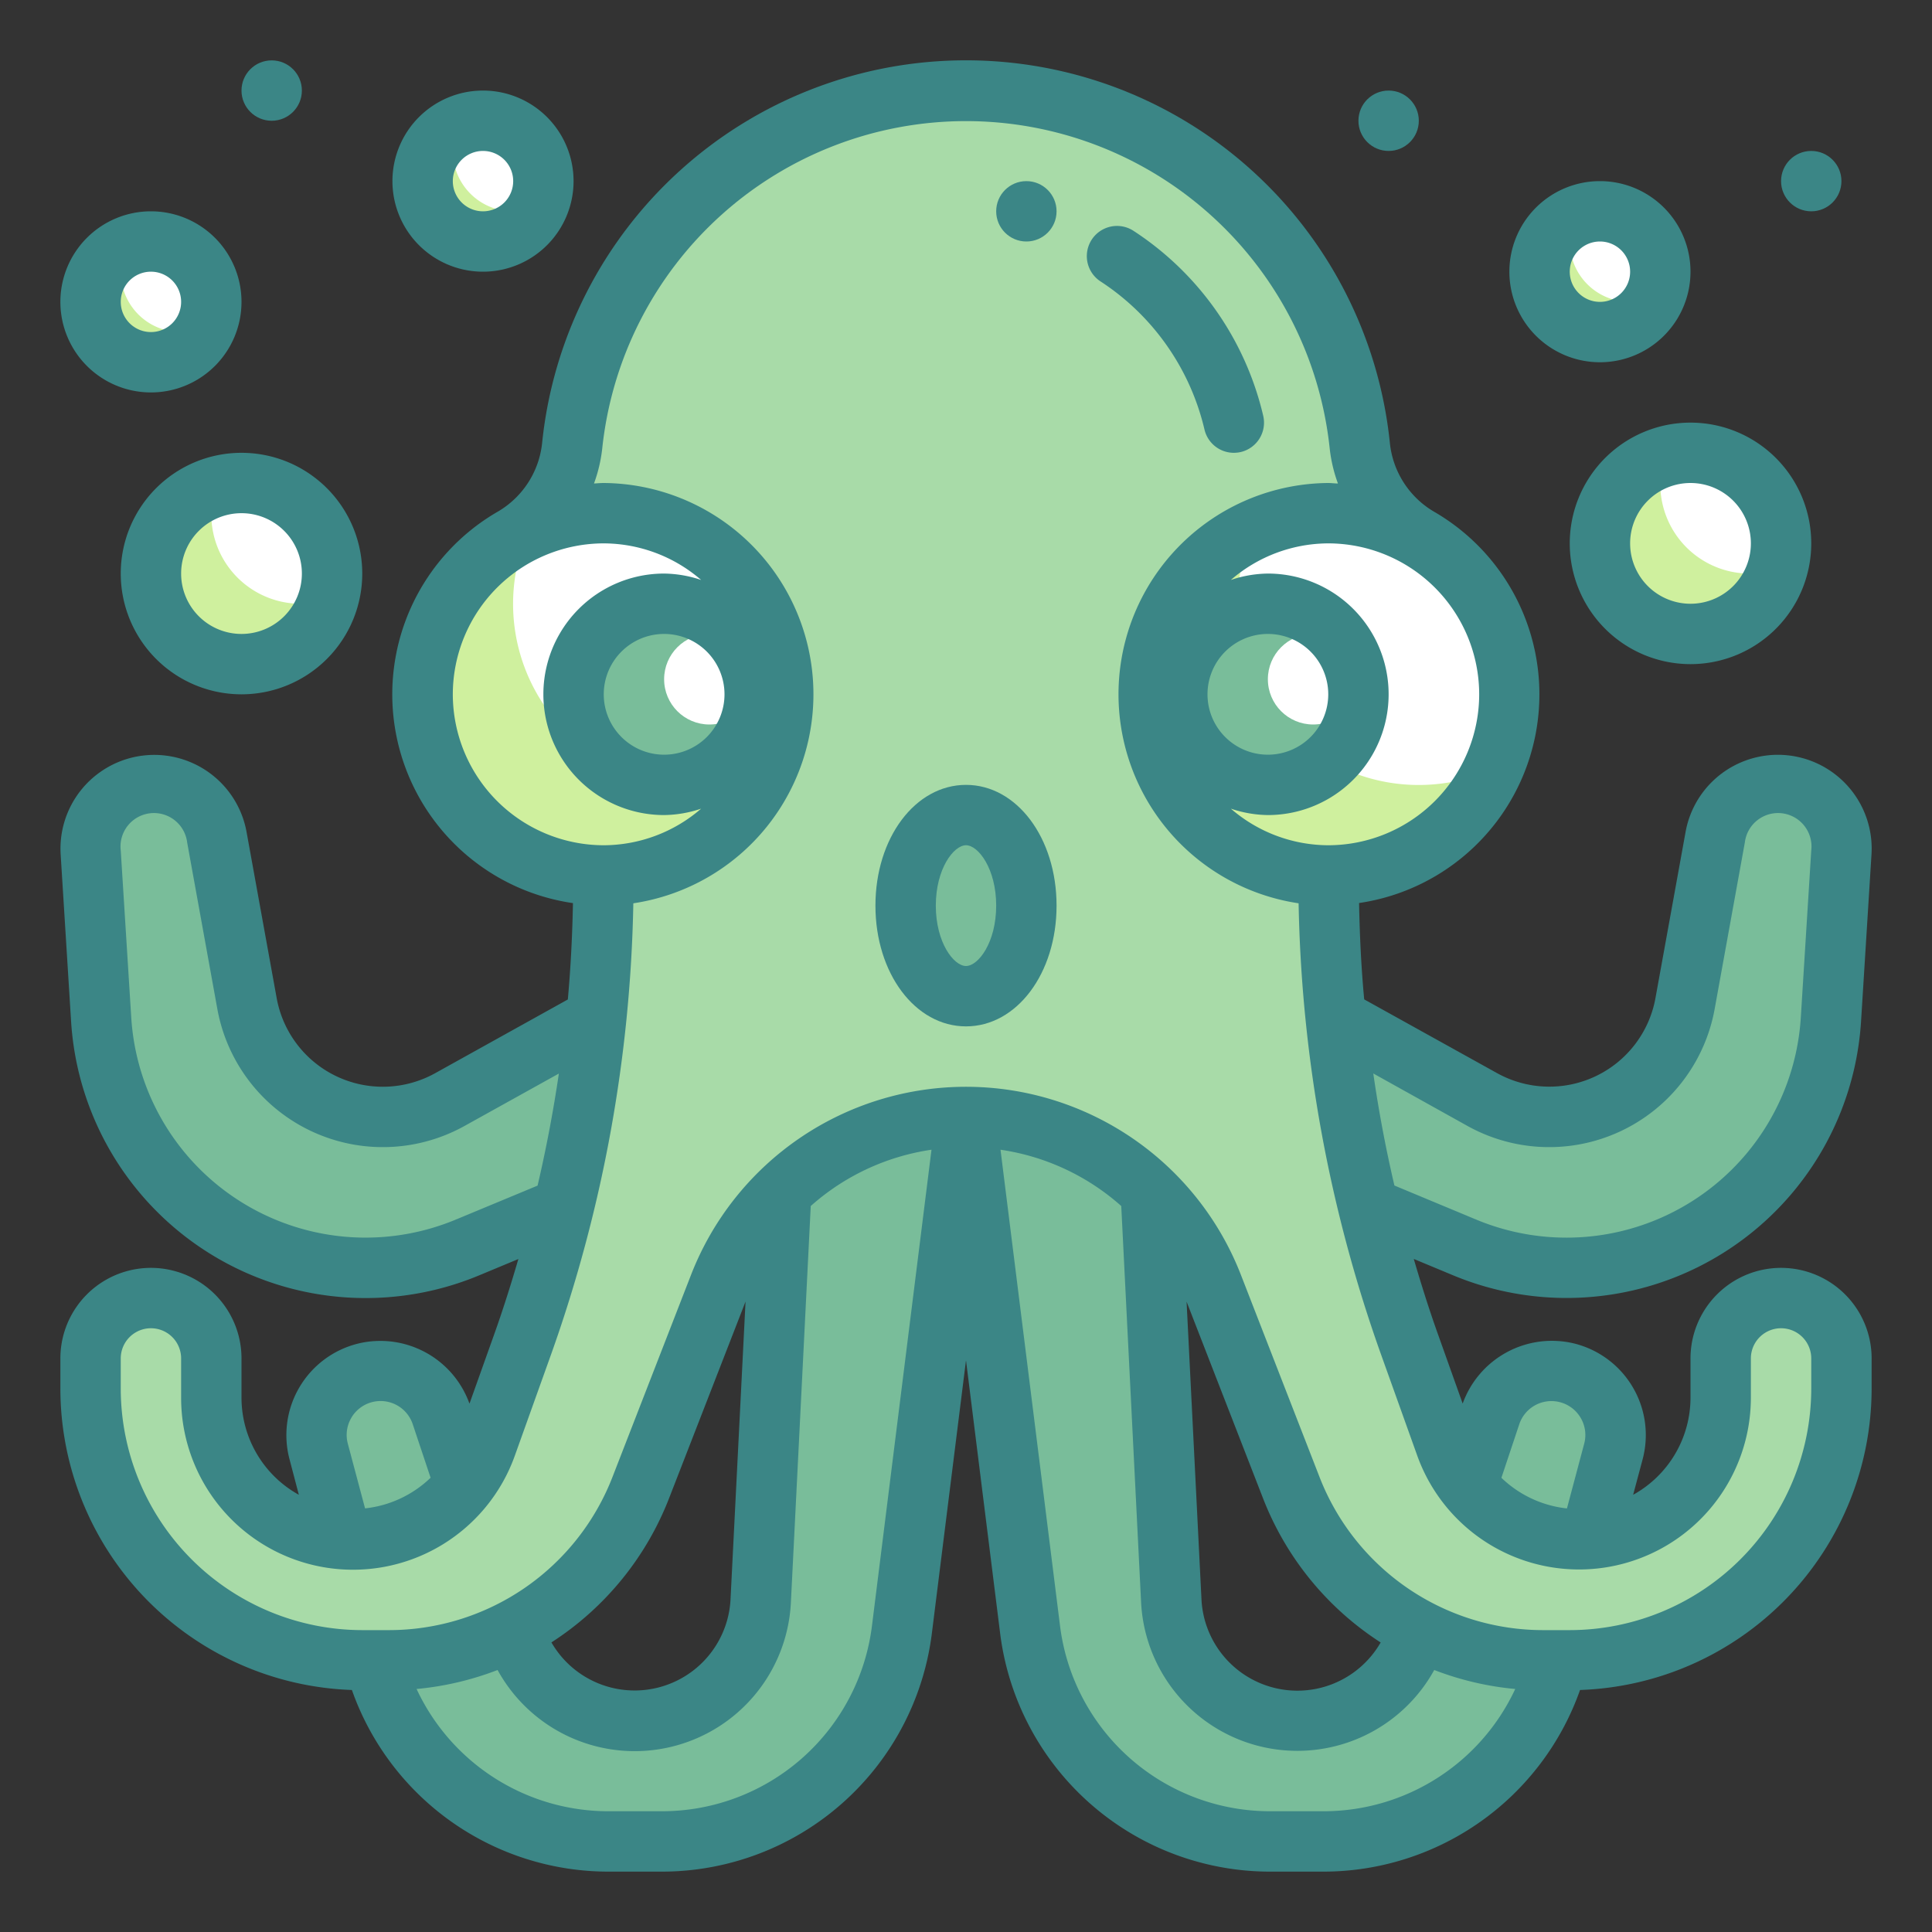 <svg id="Twotone" height="512" viewBox="0 0 64 64" width="512" xmlns="http://www.w3.org/2000/svg"><rect x="0" y="0" width="64" height="64" fill="#333333" stroke="none"/><g id="Color_copy" data-name="Color copy"><path d="m51.908 45.477a2.124 2.124 0 0 0 -2.53 1.388l-2.424 7.272a4.186 4.186 0 0 1 -8.154-1.115l-.8-16.022v-6h-12v6l-.8 16.022a4.186 4.186 0 0 1 -8.153 1.115l-2.424-7.272a2.123 2.123 0 0 0 -4.066 1.219l1.86 6.977a8 8 0 0 0 7.729 5.939h1.792a8 8 0 0 0 7.938-7.008l2.124-16.992 2.124 16.992a8 8 0 0 0 7.938 7.008h1.792a8 8 0 0 0 7.73-5.939l1.86-6.977a2.122 2.122 0 0 0 -1.536-2.607z" fill="#79bd9a"/><path d="m22.864 32-7.964 4.425a4.573 4.573 0 0 1 -2.22.575 4.571 4.571 0 0 1 -4.5-3.754l-1-5.516a2.107 2.107 0 0 0 -2.074-1.73 2.106 2.106 0 0 0 -2.106 2.238l.346 5.533a8.776 8.776 0 0 0 8.763 8.229 8.773 8.773 0 0 0 3.376-.675l10.379-4.325z" fill="#79bd9a"/><path d="m41.136 32 7.964 4.425a4.573 4.573 0 0 0 2.22.575 4.571 4.571 0 0 0 4.5-3.754l1-5.516a2.107 2.107 0 0 1 2.074-1.73 2.106 2.106 0 0 1 2.106 2.238l-.346 5.533a8.776 8.776 0 0 1 -8.763 8.229 8.773 8.773 0 0 1 -3.376-.675l-10.379-4.325z" fill="#79bd9a"/><path d="m57 45v1.307a4.693 4.693 0 0 1 -4.693 4.693 4.693 4.693 0 0 1 -4.419-3.114l-1.2-3.352a46.177 46.177 0 0 1 -2.688-15.534 6 6 0 0 0 3-11.19 3.986 3.986 0 0 1 -1.959-3.048 13.115 13.115 0 0 0 -26.09 0 3.986 3.986 0 0 1 -1.951 3.048 6 6 0 0 0 3 11.19 46.177 46.177 0 0 1 -2.691 15.534l-1.2 3.352a4.693 4.693 0 0 1 -4.416 3.114 4.693 4.693 0 0 1 -4.693-4.693v-1.307a2 2 0 0 0 -2-2 2 2 0 0 0 -2 2v1a9 9 0 0 0 9 9h.843a9 9 0 0 0 8.388-5.738l2.594-6.67a8.772 8.772 0 0 1 8.175-5.592 8.772 8.772 0 0 1 8.175 5.592l2.594 6.67a9 9 0 0 0 8.388 5.738h.843a9 9 0 0 0 9-9v-1a2 2 0 0 0 -2-2 2 2 0 0 0 -2 2z" fill="#a8dba8"/><circle cx="44" cy="23" fill="#fff" r="6"/><path d="m49.47 25.47a6 6 0 1 1 -7.94-7.94 6 6 0 0 0 7.94 7.94z" fill="#cff09e"/><circle cx="42" cy="23" fill="#79bd9a" r="3"/><circle cx="43.5" cy="22.5" fill="#fff" r="1.5"/><circle cx="20" cy="23" fill="#fff" r="6"/><circle cx="22" cy="23" fill="#79bd9a" r="3"/><path d="m25.47 25.47a6 6 0 1 1 -7.94-7.94 6 6 0 0 0 7.94 7.94z" fill="#cff09e"/><circle cx="23.5" cy="22.5" fill="#fff" r="1.5"/><ellipse cx="32" cy="30" fill="#79bd9a" rx="2" ry="3"/><g fill="#fff"><circle cx="56" cy="18" r="3"/><circle cx="53" cy="9" r="2"/><circle cx="8" cy="19" r="3"/><circle cx="5" cy="10" r="2"/><circle cx="16" cy="6" r="2"/></g><path d="m58 19a2.96 2.96 0 0 1 -2.86-3.86 2.992 2.992 0 1 0 3.72 3.72 2.983 2.983 0 0 1 -.86.14z" fill="#cff09e"/><path d="m54 10a1.992 1.992 0 0 1 -1.82-2.82 2 2 0 1 0 2.64 2.64 1.99 1.99 0 0 1 -.82.18z" fill="#cff09e"/><path d="m10 20a2.96 2.96 0 0 1 -2.86-3.86 2.992 2.992 0 1 0 3.72 3.72 2.983 2.983 0 0 1 -.86.14z" fill="#cff09e"/><path d="m6 11a1.992 1.992 0 0 1 -1.82-2.82 2 2 0 1 0 2.64 2.64 1.99 1.99 0 0 1 -.82.18z" fill="#cff09e"/><path d="m17 7a1.992 1.992 0 0 1 -1.82-2.82 2 2 0 1 0 2.64 2.64 1.99 1.99 0 0 1 -.82.18z" fill="#cff09e"/></g><g id="Stroke_Close_copy" fill="#3b8686" data-name="Stroke Close copy"><path d="m59 42a3 3 0 0 0 -3 3v1.308a3.68 3.68 0 0 1 -1.9 3.209l.314-1.175a3.125 3.125 0 0 0 -2.261-3.836 3.141 3.141 0 0 0 -3.7 1.989l-.82-2.3c-.294-.823-.555-1.655-.8-2.491l1.3.541a9.776 9.776 0 0 0 13.517-8.414l.346-5.534a3.107 3.107 0 0 0 -6.157-.749l-1 5.516a3.572 3.572 0 0 1 -5.248 2.484l-4.4-2.442c-.1-1.059-.149-2.124-.17-3.192a6.988 6.988 0 0 0 2.479-12.966 2.993 2.993 0 0 1 -1.46-2.288 14.115 14.115 0 0 0 -28.08 0 2.993 2.993 0 0 1 -1.46 2.283 6.988 6.988 0 0 0 2.48 12.974c-.021 1.068-.074 2.133-.17 3.192l-4.395 2.442a3.573 3.573 0 0 1 -5.249-2.484l-1-5.516a3.107 3.107 0 0 0 -6.157.749l.346 5.534a9.776 9.776 0 0 0 13.517 8.414l1.3-.541c-.245.836-.506 1.668-.8 2.491l-.82 2.3a3.136 3.136 0 0 0 -3.7-1.988 3.124 3.124 0 0 0 -2.26 3.835l.308 1.172a3.68 3.68 0 0 1 -1.9-3.209v-1.308a3 3 0 0 0 -6 0v1a10 10 0 0 0 9.657 9.983 9.011 9.011 0 0 0 8.489 6.017h1.792a9.014 9.014 0 0 0 8.93-7.884l1.132-9.054 1.132 9.054a9.014 9.014 0 0 0 8.93 7.884h1.792a9.02 9.02 0 0 0 8.487-6.017 10 10 0 0 0 9.659-9.983v-1a3 3 0 0 0 -3-3zm-8.673 5.182a1.123 1.123 0 0 1 2.034-.215 1.114 1.114 0 0 1 .117.859l-.571 2.143a3.7 3.7 0 0 1 -2.171-1.015zm-1.712-9.882a5.571 5.571 0 0 0 8.185-3.875l1-5.517a1.107 1.107 0 0 1 2.2.267l-.346 5.534a7.777 7.777 0 0 1 -10.754 6.691l-2.708-1.128q-.431-1.842-.7-3.712zm.385-14.3a5.006 5.006 0 0 1 -5 5 4.953 4.953 0 0 1 -3.226-1.212 3.954 3.954 0 0 0 1.226.212 4 4 0 0 0 0-8 3.954 3.954 0 0 0 -1.226.212 4.953 4.953 0 0 1 3.226-1.212 5.006 5.006 0 0 1 5 5zm-9 0a2 2 0 1 1 2 2 2 2 0 0 1 -2-2zm-25 0a5.006 5.006 0 0 1 5-5 4.953 4.953 0 0 1 3.226 1.212 3.954 3.954 0 0 0 -1.226-.212 4 4 0 0 0 0 8 3.954 3.954 0 0 0 1.226-.212 4.953 4.953 0 0 1 -3.226 1.212 5.006 5.006 0 0 1 -5-5zm9 0a2 2 0 1 1 -2-2 2 2 0 0 1 2 2zm-8.9 17.4a7.777 7.777 0 0 1 -10.752-6.691l-.348-5.534a1.107 1.107 0 0 1 2.2-.267l1 5.517a5.572 5.572 0 0 0 8.186 3.875l3.127-1.737q-.275 1.869-.705 3.712zm-3.461 6.565a1.123 1.123 0 0 1 2.034.215l.591 1.772a3.7 3.7 0 0 1 -2.171 1.015l-.571-2.143a1.114 1.114 0 0 1 .117-.857zm17.245 6.9a7.012 7.012 0 0 1 -6.946 6.135h-1.792a7.009 7.009 0 0 1 -6.346-4.05 10 10 0 0 0 2.683-.629 5.181 5.181 0 0 0 9.717-2.249l.657-13.121a7.685 7.685 0 0 1 4-1.865zm-10.616.541a9.975 9.975 0 0 0 3.9-4.785l2.529-6.505-.497 9.857a3.181 3.181 0 0 1 -5.932 1.436zm25.586 5.594h-1.792a7.012 7.012 0 0 1 -6.946-6.132l-1.973-15.782a7.685 7.685 0 0 1 4 1.865l.657 13.121a5.181 5.181 0 0 0 9.711 2.249 10 10 0 0 0 2.683.629 7.005 7.005 0 0 1 -6.34 4.05zm-4.547-16.881 2.529 6.505a9.975 9.975 0 0 0 3.9 4.785 3.181 3.181 0 0 1 -5.936-1.436zm20.693 2.881a8.009 8.009 0 0 1 -8 8h-.843a7.948 7.948 0 0 1 -7.457-5.1l-2.594-6.67a9.772 9.772 0 0 0 -18.214 0l-2.592 6.67a7.948 7.948 0 0 1 -7.457 5.1h-.843a8.009 8.009 0 0 1 -8-8v-1a1 1 0 0 1 2 0v1.308a5.693 5.693 0 0 0 11.054 1.914l1.2-3.352a47.04 47.04 0 0 0 2.726-14.947 7 7 0 0 0 -.98-13.923c-.109 0-.215.011-.323.016a4.952 4.952 0 0 0 .272-1.151 12.116 12.116 0 0 1 24.1 0 4.9 4.9 0 0 0 .272 1.151c-.108 0-.214-.016-.323-.016a7 7 0 0 0 -.98 13.923 47.04 47.04 0 0 0 2.731 14.947l1.2 3.352a5.693 5.693 0 0 0 11.051-1.914v-1.308a1 1 0 0 1 2 0z"/><path d="m39.9 14.229a1 1 0 0 0 .972.771 1.067 1.067 0 0 0 .23-.026 1 1 0 0 0 .744-1.2 10.042 10.042 0 0 0 -4.294-6.125 1 1 0 0 0 -1.099 1.671 8.055 8.055 0 0 1 3.447 4.909z"/><circle cx="34" cy="7" r="1"/><path d="m32 26c-1.682 0-3 1.757-3 4s1.318 4 3 4 3-1.757 3-4-1.318-4-3-4zm0 6c-.408 0-1-.779-1-2s.592-2 1-2 1 .779 1 2-.592 2-1 2z"/><path d="m52 18a4 4 0 1 0 4-4 4 4 0 0 0 -4 4zm6 0a2 2 0 1 1 -2-2 2 2 0 0 1 2 2z"/><path d="m53 12a3 3 0 1 0 -3-3 3 3 0 0 0 3 3zm0-4a1 1 0 1 1 -1 1 1 1 0 0 1 1-1z"/><circle cx="60" cy="6" r="1"/><circle cx="46" cy="4" r="1"/><circle cx="9" cy="3" r="1"/><path d="m4 19a4 4 0 1 0 4-4 4 4 0 0 0 -4 4zm6 0a2 2 0 1 1 -2-2 2 2 0 0 1 2 2z"/><path d="m5 13a3 3 0 1 0 -3-3 3 3 0 0 0 3 3zm0-4a1 1 0 1 1 -1 1 1 1 0 0 1 1-1z"/><path d="m16 9a3 3 0 1 0 -3-3 3 3 0 0 0 3 3zm0-4a1 1 0 1 1 -1 1 1 1 0 0 1 1-1z"/></g></svg>